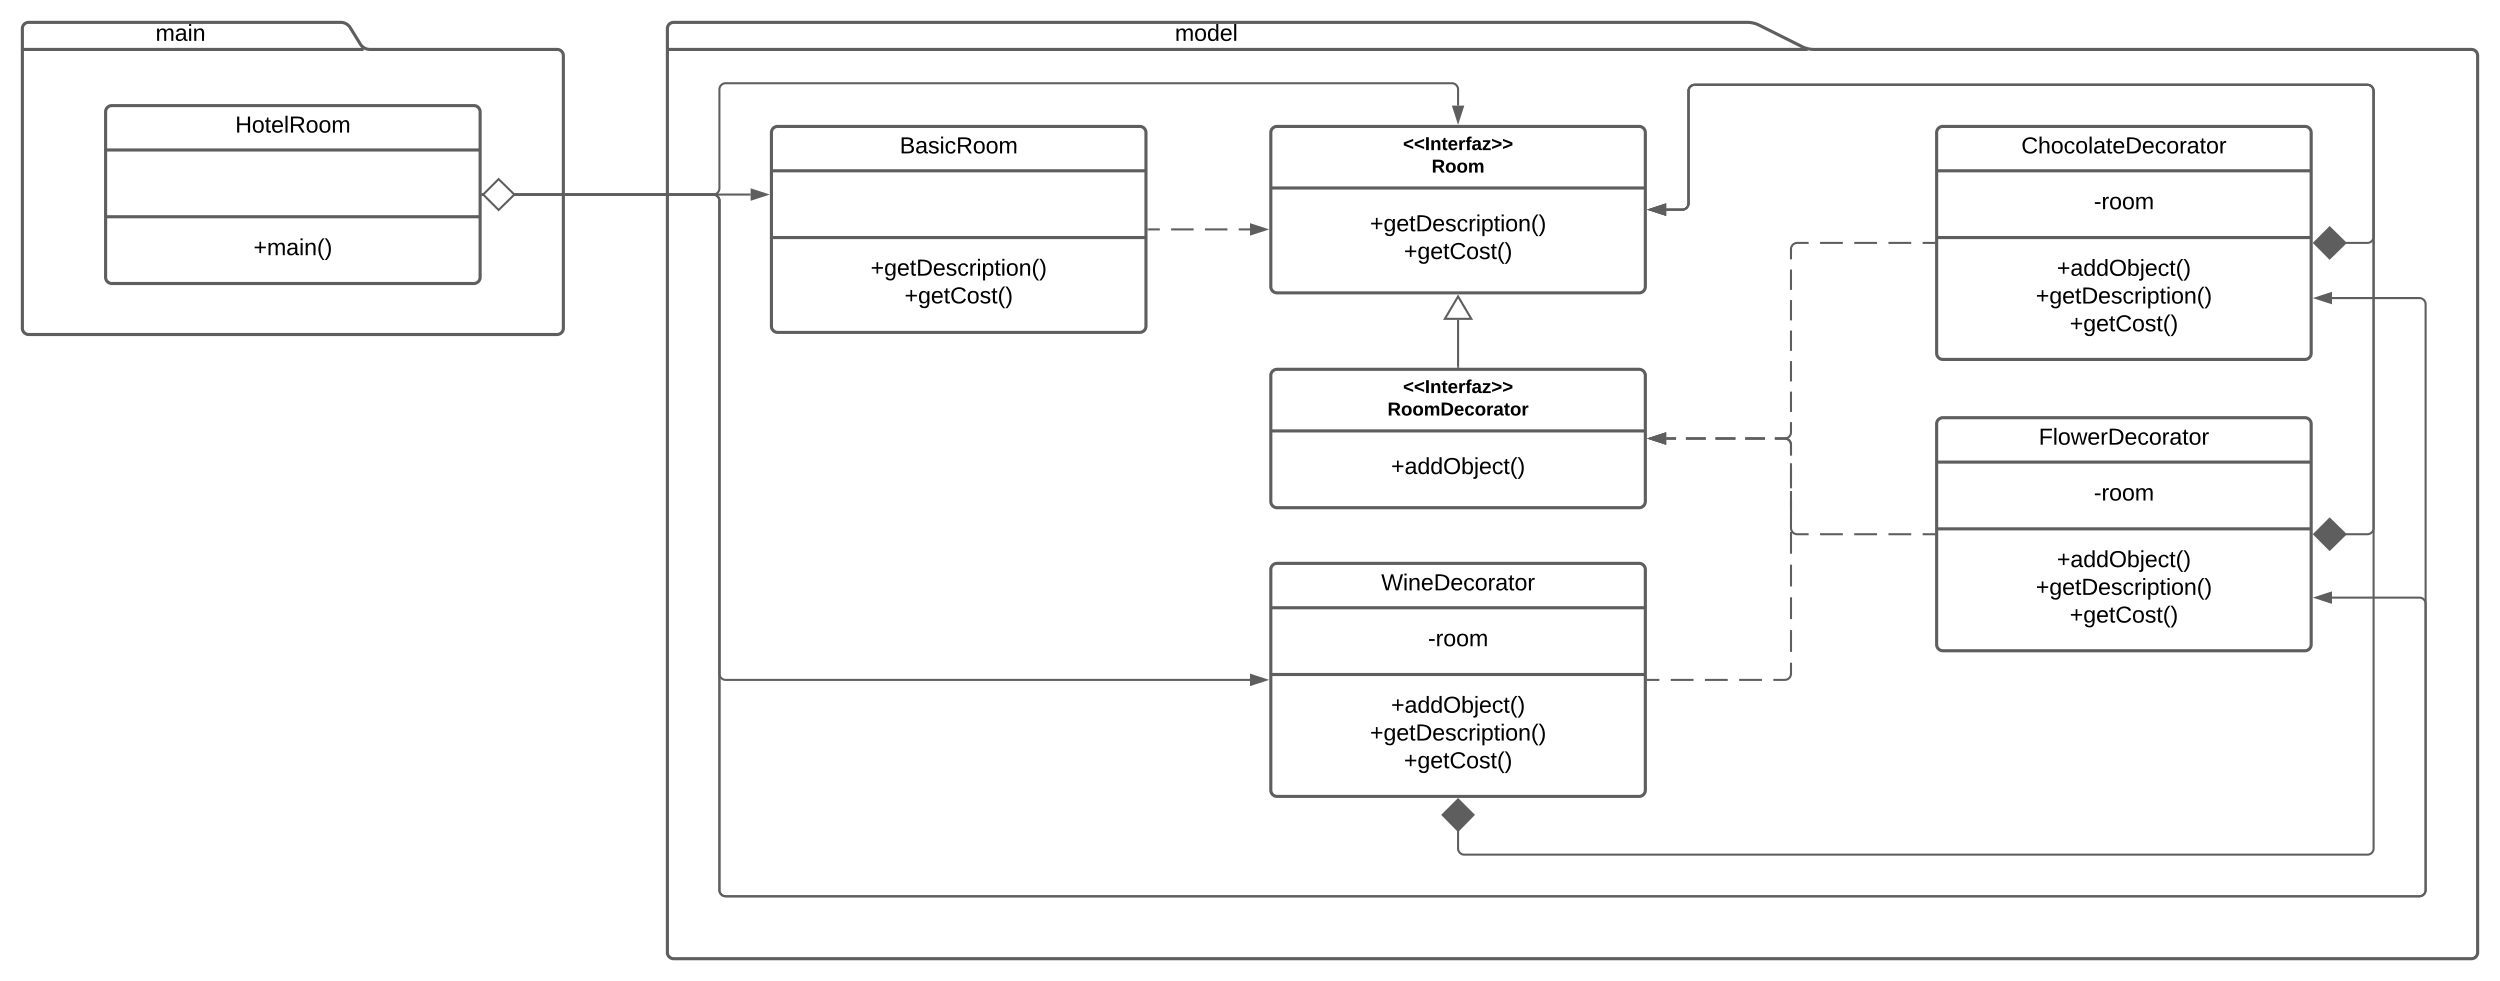 <svg xmlns="http://www.w3.org/2000/svg" xmlns:xlink="http://www.w3.org/1999/xlink" xmlns:lucid="lucid" width="2403" height="943"><g transform="translate(961.5 121.5)" lucid:page-tab-id="0_0"><path d="M-1000-500h2500v1500h-2500z" fill="#fff"/><path d="M-615.14-79.1A10.74 10.74 0 0 0-606-74h180a6 6 0 0 1 6 6v262a6 6 0 0 1-6 6h-508a6 6 0 0 1-6-6V-94a6 6 0 0 1 6-6h300a10.74 10.74 0 0 1 9.14 5.1zM-940-74h328" stroke="#5e5e5e" stroke-width="3" fill="#fff"/><use xlink:href="#a" transform="matrix(1,0,0,1,-932,-100) translate(119.988 17.778)"/><path d="M-860-14a6 6 0 0 1 6-6h348a6 6 0 0 1 6 6v159a6 6 0 0 1-6 6h-348a6 6 0 0 1-6-6z" stroke="#5e5e5e" stroke-width="3" fill="#fff"/><path d="M-860 22.67h360m-360 64.16h360" stroke="#5e5e5e" stroke-width="3" fill="none"/><use xlink:href="#b" transform="matrix(1,0,0,1,-852,-12) translate(116.568 17.944)"/><use xlink:href="#c" transform="matrix(1,0,0,1,-848,94.833) translate(130.16 28.944)"/><path d="M770.63-76.68A25.42 25.42 0 0 0 782-74h632a6 6 0 0 1 6 6v862a6 6 0 0 1-6 6H-314a6 6 0 0 1-6-6V-94a6 6 0 0 1 6-6H718a25.42 25.42 0 0 1 11.37 2.68zM-320-74H776" stroke="#5e5e5e" stroke-width="3" fill="#fff"/><use xlink:href="#d" transform="matrix(1,0,0,1,-312,-100) translate(479.815 17.778)"/><path d="M-220 6a6 6 0 0 1 6-6h348a6 6 0 0 1 6 6v186a6 6 0 0 1-6 6h-348a6 6 0 0 1-6-6z" stroke="#5e5e5e" stroke-width="3" fill="#fff"/><path d="M-220 42.67h360m-360 64.16h360" stroke="#5e5e5e" stroke-width="3" fill="none"/><use xlink:href="#e" transform="matrix(1,0,0,1,-212,8) translate(115.302 17.944)"/><use xlink:href="#f" transform="matrix(1,0,0,1,-208,114.833) translate(83.309 28.611)"/><use xlink:href="#g" transform="matrix(1,0,0,1,-208,114.833) translate(115.932 55.278)"/><path d="M260 6a6 6 0 0 1 6-6h348a6 6 0 0 1 6 6v148a6 6 0 0 1-6 6H266a6 6 0 0 1-6-6z" stroke="#5e5e5e" stroke-width="3" fill="#fff"/><path d="M260 59.2h360" stroke="#5e5e5e" stroke-width="3" fill="none"/><use xlink:href="#h" transform="matrix(1,0,0,1,268,8) translate(119.075 14.8)"/><use xlink:href="#i" transform="matrix(1,0,0,1,268,8) translate(146.575 36.4)"/><use xlink:href="#f" transform="matrix(1,0,0,1,272,67.2) translate(83.309 33.611)"/><use xlink:href="#g" transform="matrix(1,0,0,1,272,67.2) translate(115.932 60.278)"/><path d="M142.5 99h10.83m10.84 0h21.66m10.84 0h21.66m10.83 0H240" stroke="#5e5e5e" stroke-width="2" fill="none"/><path d="M142.53 100h-1.03v-2h1.03z" stroke="#5e5e5e" stroke-width=".05" fill="#5e5e5e"/><path d="M255.26 99L241 103.64v-9.28z" stroke="#5e5e5e" stroke-width="2" fill="#5e5e5e"/><path d="M260 239.5a6 6 0 0 1 6-6h348a6 6 0 0 1 6 6v121a6 6 0 0 1-6 6H266a6 6 0 0 1-6-6z" stroke="#5e5e5e" stroke-width="3" fill="#fff"/><path d="M260 292.7h360" stroke="#5e5e5e" stroke-width="3" fill="none"/><use xlink:href="#h" transform="matrix(1,0,0,1,268,241.5) translate(119.075 14.8)"/><use xlink:href="#j" transform="matrix(1,0,0,1,268,241.5) translate(104.175 36.4)"/><use xlink:href="#k" transform="matrix(1,0,0,1,272,300.7) translate(103.586 33.444)"/><path d="M440 231v-45.02" stroke="#5e5e5e" stroke-width="2" fill="none"/><path d="M441 232h-2v-1.03h2z" stroke="#5e5e5e" stroke-width=".05" fill="#5e5e5e"/><path d="M440 163.46l12.73 21.52h-25.46z" stroke="#5e5e5e" stroke-width="2" fill="#fff"/><path d="M900 6a6 6 0 0 1 6-6h348a6 6 0 0 1 6 6v212a6 6 0 0 1-6 6H906a6 6 0 0 1-6-6z" stroke="#5e5e5e" stroke-width="3" fill="#fff"/><path d="M900 42.67h360m-360 64.16h360" stroke="#5e5e5e" stroke-width="3" fill="none"/><use xlink:href="#l" transform="matrix(1,0,0,1,908,8) translate(73.389 17.944)"/><use xlink:href="#m" transform="matrix(1,0,0,1,912,50.667) translate(139.08 28.944)"/><use xlink:href="#n" transform="matrix(1,0,0,1,912,114.833) translate(103.586 28.778)"/><use xlink:href="#f" transform="matrix(1,0,0,1,912,114.833) translate(83.309 55.444)"/><use xlink:href="#g" transform="matrix(1,0,0,1,912,114.833) translate(115.932 82.111)"/><path d="M897.5 112h-10.96m-10.96 0h-21.9m-10.97 0h-21.9m-10.97 0h-21.9m-10.97 0H766l-.94.07-.9.22-.88.35-.8.5-.72.6-.6.72-.5.8-.37.88-.23.9-.07.95v9.78m0 9.78v19.55m0 9.8v19.54m0 9.78v19.56m0 9.78v19.55m0 9.8v19.54m0 9.78V294l-.07.94-.22.9-.35.88-.5.8-.6.72-.72.6-.8.5-.88.37-.9.23-.95.07h-9.5m-9.5 0h-19m-9.5 0h-19m-9.5 0h-19m-9.5 0H640" stroke="#5e5e5e" stroke-width="2" fill="none"/><path d="M898.5 113h-1.03v-2h1.03z" stroke="#5e5e5e" stroke-width=".05" fill="#5e5e5e"/><path d="M624.74 300l14.26-4.63v9.26z" stroke="#5e5e5e" stroke-width="2" fill="#5e5e5e"/><path d="M1292.25 112H1314a6 6 0 0 0 6-6V-34a6 6 0 0 0-6-6H667.5a6 6 0 0 0-6 6V74a6 6 0 0 1-6 6H640" stroke="#5e5e5e" stroke-width="2" fill="none"/><path d="M1262.9 112l14.86-14.85L1292.9 112l-15.14 14.85zM624.74 80L639 75.36v9.28z" stroke="#5e5e5e" stroke-width="2" fill="#5e5e5e"/><path d="M900 286a6 6 0 0 1 6-6h348a6 6 0 0 1 6 6v212a6 6 0 0 1-6 6H906a6 6 0 0 1-6-6z" stroke="#5e5e5e" stroke-width="3" fill="#fff"/><path d="M900 322.67h360m-360 64.16h360" stroke="#5e5e5e" stroke-width="3" fill="none"/><use xlink:href="#o" transform="matrix(1,0,0,1,908,288) translate(90.117 17.944)"/><use xlink:href="#m" transform="matrix(1,0,0,1,912,330.667) translate(139.08 28.944)"/><use xlink:href="#n" transform="matrix(1,0,0,1,912,394.833) translate(103.586 28.778)"/><use xlink:href="#f" transform="matrix(1,0,0,1,912,394.833) translate(83.309 55.444)"/><use xlink:href="#g" transform="matrix(1,0,0,1,912,394.833) translate(115.932 82.111)"/><path d="M1292.25 392H1314a6 6 0 0 0 6-6V-34a6 6 0 0 0-6-6H667.5a6 6 0 0 0-6 6V74a6 6 0 0 1-6 6H640" stroke="#5e5e5e" stroke-width="2" fill="none"/><path d="M1262.9 392l14.86-14.85L1292.9 392l-15.14 14.85zM624.74 80L639 75.36v9.28z" stroke="#5e5e5e" stroke-width="2" fill="#5e5e5e"/><path d="M897.5 392h-10.96m-10.96 0h-21.9m-10.97 0h-21.9m-10.97 0h-21.9m-10.97 0H766l-.94-.07-.9-.22-.88-.35-.8-.5-.72-.6-.6-.72-.5-.8-.37-.88-.23-.9-.07-.95v-8.9m0-8.88v-17.78m0-8.88v-17.78m0-8.9V306l-.07-.94-.22-.9-.35-.88-.5-.8-.6-.72-.72-.6-.8-.5-.88-.37-.9-.23-.95-.07h-9.5m-9.5 0h-19m-9.5 0h-19m-9.5 0h-19m-9.5 0H640" stroke="#5e5e5e" stroke-width="2" fill="none"/><path d="M898.5 393h-1.03v-2h1.03z" stroke="#5e5e5e" stroke-width=".05" fill="#5e5e5e"/><path d="M624.74 300l14.26-4.63v9.26z" stroke="#5e5e5e" stroke-width="2" fill="#5e5e5e"/><path d="M260 426a6 6 0 0 1 6-6h348a6 6 0 0 1 6 6v212a6 6 0 0 1-6 6H266a6 6 0 0 1-6-6z" stroke="#5e5e5e" stroke-width="3" fill="#fff"/><path d="M260 462.67h360m-360 64.16h360" stroke="#5e5e5e" stroke-width="3" fill="none"/><use xlink:href="#p" transform="matrix(1,0,0,1,268,428) translate(98.08 17.944)"/><use xlink:href="#m" transform="matrix(1,0,0,1,272,470.667) translate(139.08 28.944)"/><use xlink:href="#n" transform="matrix(1,0,0,1,272,534.833) translate(103.586 28.778)"/><use xlink:href="#f" transform="matrix(1,0,0,1,272,534.833) translate(83.309 55.444)"/><use xlink:href="#g" transform="matrix(1,0,0,1,272,534.833) translate(115.932 82.111)"/><path d="M622.5 532h10.96m10.96 0h21.9m10.97 0h21.9m10.97 0h21.9m10.97 0H754l.94-.07.9-.22.88-.35.8-.5.72-.6.6-.72.5-.8.37-.88.23-.9.07-.95v-10.48m0-10.47V484.1m0-10.48v-20.95m0-10.48v-20.96m0-10.48V389.8m0-10.47v-20.95m0-10.48v-20.95m0-10.47V306l-.07-.94-.22-.9-.35-.88-.5-.8-.6-.72-.72-.6-.8-.5-.88-.37-.9-.23-.95-.07h-9.5m-9.5 0h-19m-9.5 0h-19m-9.5 0h-19m-9.5 0H640" stroke="#5e5e5e" stroke-width="2" fill="none"/><path d="M622.53 533h-1.03v-2h1.03z" stroke="#5e5e5e" stroke-width=".05" fill="#5e5e5e"/><path d="M624.74 300l14.26-4.63v9.26z" stroke="#5e5e5e" stroke-width="2" fill="#5e5e5e"/><path d="M440 676.25V694a6 6 0 0 0 6 6h868a6 6 0 0 0 6-6V-34a6 6 0 0 0-6-6H667.5a6 6 0 0 0-6 6V74a6 6 0 0 1-6 6H640" stroke="#5e5e5e" stroke-width="2" fill="none"/><path d="M440 646.9l14.85 14.86L440 676.9l-14.85-15.14zM624.74 80L639 75.36v9.28z" stroke="#5e5e5e" stroke-width="2" fill="#5e5e5e"/><path d="M-497.5 65.5H-240" stroke="#5e5e5e" stroke-width="2" fill="none"/><path d="M-497.47 66.5h-1.03v-2h1.03z" stroke="#5e5e5e" stroke-width=".05" fill="#5e5e5e"/><path d="M-224.74 65.5L-239 70.14v-9.27z" stroke="#5e5e5e" stroke-width="2" fill="#5e5e5e"/><path d="M-497.5 65.5H-276a6 6 0 0 0 6-6v-95a6 6 0 0 1 6-6h698a6 6 0 0 1 6 6V-20" stroke="#5e5e5e" stroke-width="2" fill="none"/><path d="M-497.47 66.5h-1.03v-2h1.03z" stroke="#5e5e5e" stroke-width=".05" fill="#5e5e5e"/><path d="M440-4.74L435.37-19h9.26z" stroke="#5e5e5e" stroke-width="2" fill="#5e5e5e"/><path d="M-497.5 65.5H-276a6 6 0 0 1 6 6V526a6 6 0 0 0 6 6h504" stroke="#5e5e5e" stroke-width="2" fill="none"/><path d="M-497.47 66.5h-1.03v-2h1.03z" stroke="#5e5e5e" stroke-width=".05" fill="#5e5e5e"/><path d="M255.26 532L241 536.63v-9.26z" stroke="#5e5e5e" stroke-width="2" fill="#5e5e5e"/><path d="M-497.5 65.5H-276a6 6 0 0 1 6 6V734a6 6 0 0 0 6 6h1628a6 6 0 0 0 6-6V458.93a6 6 0 0 0-6-6h-84" stroke="#5e5e5e" stroke-width="2" fill="none"/><path d="M-497.47 66.5h-1.03v-2h1.03z" stroke="#5e5e5e" stroke-width=".05" fill="#5e5e5e"/><path d="M1264.74 452.93l14.26-4.63v9.27z" stroke="#5e5e5e" stroke-width="2" fill="#5e5e5e"/><path d="M-467.75 65.5H-276a6 6 0 0 1 6 6V734a6 6 0 0 0 6 6h1628a6 6 0 0 0 6-6V171a6 6 0 0 0-6-6h-84" stroke="#5e5e5e" stroke-width="2" fill="none"/><path d="M-497.1 65.5l14.86-14.85 15.15 14.85-15.14 14.85z" stroke="#5e5e5e" stroke-width="2" fill="#fff"/><path d="M1264.74 165l14.26-4.64v9.27z" stroke="#5e5e5e" stroke-width="2" fill="#5e5e5e"/><defs><path d="M210-169c-67 3-38 105-44 169h-31v-121c0-29-5-50-35-48C34-165 62-65 56 0H25l-1-190h30c1 10-1 24 2 32 10-44 99-50 107 0 11-21 27-35 58-36 85-2 47 119 55 194h-31v-121c0-29-5-49-35-48" id="q"/><path d="M141-36C126-15 110 5 73 4 37 3 15-17 15-53c-1-64 63-63 125-63 3-35-9-54-41-54-24 1-41 7-42 31l-33-3c5-37 33-52 76-52 45 0 72 20 72 64v82c-1 20 7 32 28 27v20c-31 9-61-2-59-35zM48-53c0 20 12 33 32 33 41-3 63-29 60-74-43 2-92-5-92 41" id="r"/><path d="M24-231v-30h32v30H24zM24 0v-190h32V0H24" id="s"/><path d="M117-194c89-4 53 116 60 194h-32v-121c0-31-8-49-39-48C34-167 62-67 57 0H25l-1-190h30c1 10-1 24 2 32 11-22 29-35 61-36" id="t"/><g id="a"><use transform="matrix(0.062,0,0,0.062,0,0)" xlink:href="#q"/><use transform="matrix(0.062,0,0,0.062,18.457,0)" xlink:href="#r"/><use transform="matrix(0.062,0,0,0.062,30.802,0)" xlink:href="#s"/><use transform="matrix(0.062,0,0,0.062,35.679,0)" xlink:href="#t"/></g><path d="M197 0v-115H63V0H30v-248h33v105h134v-105h34V0h-34" id="u"/><path d="M100-194c62-1 85 37 85 99 1 63-27 99-86 99S16-35 15-95c0-66 28-99 85-99zM99-20c44 1 53-31 53-75 0-43-8-75-51-75s-53 32-53 75 10 74 51 75" id="v"/><path d="M59-47c-2 24 18 29 38 22v24C64 9 27 4 27-40v-127H5v-23h24l9-43h21v43h35v23H59v120" id="w"/><path d="M100-194c63 0 86 42 84 106H49c0 40 14 67 53 68 26 1 43-12 49-29l28 8c-11 28-37 45-77 45C44 4 14-33 15-96c1-61 26-98 85-98zm52 81c6-60-76-77-97-28-3 7-6 17-6 28h103" id="x"/><path d="M24 0v-261h32V0H24" id="y"/><path d="M233-177c-1 41-23 64-60 70L243 0h-38l-65-103H63V0H30v-248c88 3 205-21 203 71zM63-129c60-2 137 13 137-47 0-61-80-42-137-45v92" id="z"/><g id="b"><use transform="matrix(0.062,0,0,0.062,0,0)" xlink:href="#u"/><use transform="matrix(0.062,0,0,0.062,15.988,0)" xlink:href="#v"/><use transform="matrix(0.062,0,0,0.062,28.333,0)" xlink:href="#w"/><use transform="matrix(0.062,0,0,0.062,34.506,0)" xlink:href="#x"/><use transform="matrix(0.062,0,0,0.062,46.852,0)" xlink:href="#y"/><use transform="matrix(0.062,0,0,0.062,51.728,0)" xlink:href="#z"/><use transform="matrix(0.062,0,0,0.062,67.716,0)" xlink:href="#v"/><use transform="matrix(0.062,0,0,0.062,80.062,0)" xlink:href="#v"/><use transform="matrix(0.062,0,0,0.062,92.407,0)" xlink:href="#q"/></g><path d="M118-107v75H92v-75H18v-26h74v-75h26v75h74v26h-74" id="A"/><path d="M87 75C49 33 22-17 22-94c0-76 28-126 65-167h31c-38 41-64 92-64 168S80 34 118 75H87" id="B"/><path d="M33-261c38 41 65 92 65 168S71 34 33 75H2C39 34 66-17 66-93S39-220 2-261h31" id="C"/><g id="c"><use transform="matrix(0.062,0,0,0.062,0,0)" xlink:href="#A"/><use transform="matrix(0.062,0,0,0.062,12.963,0)" xlink:href="#q"/><use transform="matrix(0.062,0,0,0.062,31.42,0)" xlink:href="#r"/><use transform="matrix(0.062,0,0,0.062,43.765,0)" xlink:href="#s"/><use transform="matrix(0.062,0,0,0.062,48.642,0)" xlink:href="#t"/><use transform="matrix(0.062,0,0,0.062,60.988,0)" xlink:href="#B"/><use transform="matrix(0.062,0,0,0.062,68.333,0)" xlink:href="#C"/></g><path d="M85-194c31 0 48 13 60 33l-1-100h32l1 261h-30c-2-10 0-23-3-31C134-8 116 4 85 4 32 4 16-35 15-94c0-66 23-100 70-100zm9 24c-40 0-46 34-46 75 0 40 6 74 45 74 42 0 51-32 51-76 0-42-9-74-50-73" id="D"/><g id="d"><use transform="matrix(0.062,0,0,0.062,0,0)" xlink:href="#q"/><use transform="matrix(0.062,0,0,0.062,18.457,0)" xlink:href="#v"/><use transform="matrix(0.062,0,0,0.062,30.802,0)" xlink:href="#D"/><use transform="matrix(0.062,0,0,0.062,43.148,0)" xlink:href="#x"/><use transform="matrix(0.062,0,0,0.062,55.494,0)" xlink:href="#y"/></g><path d="M160-131c35 5 61 23 61 61C221 17 115-2 30 0v-248c76 3 177-17 177 60 0 33-19 50-47 57zm-97-11c50-1 110 9 110-42 0-47-63-36-110-37v79zm0 115c55-2 124 14 124-45 0-56-70-42-124-44v89" id="E"/><path d="M135-143c-3-34-86-38-87 0 15 53 115 12 119 90S17 21 10-45l28-5c4 36 97 45 98 0-10-56-113-15-118-90-4-57 82-63 122-42 12 7 21 19 24 35" id="F"/><path d="M96-169c-40 0-48 33-48 73s9 75 48 75c24 0 41-14 43-38l32 2c-6 37-31 61-74 61-59 0-76-41-82-99-10-93 101-131 147-64 4 7 5 14 7 22l-32 3c-4-21-16-35-41-35" id="G"/><g id="e"><use transform="matrix(0.062,0,0,0.062,0,0)" xlink:href="#E"/><use transform="matrix(0.062,0,0,0.062,14.815,0)" xlink:href="#r"/><use transform="matrix(0.062,0,0,0.062,27.16,0)" xlink:href="#F"/><use transform="matrix(0.062,0,0,0.062,38.272,0)" xlink:href="#s"/><use transform="matrix(0.062,0,0,0.062,43.148,0)" xlink:href="#G"/><use transform="matrix(0.062,0,0,0.062,54.259,0)" xlink:href="#z"/><use transform="matrix(0.062,0,0,0.062,70.247,0)" xlink:href="#v"/><use transform="matrix(0.062,0,0,0.062,82.593,0)" xlink:href="#v"/><use transform="matrix(0.062,0,0,0.062,94.938,0)" xlink:href="#q"/></g><path d="M177-190C167-65 218 103 67 71c-23-6-38-20-44-43l32-5c15 47 100 32 89-28v-30C133-14 115 1 83 1 29 1 15-40 15-95c0-56 16-97 71-98 29-1 48 16 59 35 1-10 0-23 2-32h30zM94-22c36 0 50-32 50-73 0-42-14-75-50-75-39 0-46 34-46 75s6 73 46 73" id="H"/><path d="M30-248c118-7 216 8 213 122C240-48 200 0 122 0H30v-248zM63-27c89 8 146-16 146-99s-60-101-146-95v194" id="I"/><path d="M114-163C36-179 61-72 57 0H25l-1-190h30c1 12-1 29 2 39 6-27 23-49 58-41v29" id="J"/><path d="M115-194c55 1 70 41 70 98S169 2 115 4C84 4 66-9 55-30l1 105H24l-1-265h31l2 30c10-21 28-34 59-34zm-8 174c40 0 45-34 45-75s-6-73-45-74c-42 0-51 32-51 76 0 43 10 73 51 73" id="K"/><g id="f"><use transform="matrix(0.062,0,0,0.062,0,0)" xlink:href="#A"/><use transform="matrix(0.062,0,0,0.062,12.963,0)" xlink:href="#H"/><use transform="matrix(0.062,0,0,0.062,25.309,0)" xlink:href="#x"/><use transform="matrix(0.062,0,0,0.062,37.654,0)" xlink:href="#w"/><use transform="matrix(0.062,0,0,0.062,43.827,0)" xlink:href="#I"/><use transform="matrix(0.062,0,0,0.062,59.815,0)" xlink:href="#x"/><use transform="matrix(0.062,0,0,0.062,72.16,0)" xlink:href="#F"/><use transform="matrix(0.062,0,0,0.062,83.272,0)" xlink:href="#G"/><use transform="matrix(0.062,0,0,0.062,94.383,0)" xlink:href="#J"/><use transform="matrix(0.062,0,0,0.062,101.728,0)" xlink:href="#s"/><use transform="matrix(0.062,0,0,0.062,106.605,0)" xlink:href="#K"/><use transform="matrix(0.062,0,0,0.062,118.951,0)" xlink:href="#w"/><use transform="matrix(0.062,0,0,0.062,125.123,0)" xlink:href="#s"/><use transform="matrix(0.062,0,0,0.062,130,0)" xlink:href="#v"/><use transform="matrix(0.062,0,0,0.062,142.346,0)" xlink:href="#t"/><use transform="matrix(0.062,0,0,0.062,154.691,0)" xlink:href="#B"/><use transform="matrix(0.062,0,0,0.062,162.037,0)" xlink:href="#C"/></g><path d="M212-179c-10-28-35-45-73-45-59 0-87 40-87 99 0 60 29 101 89 101 43 0 62-24 78-52l27 14C228-24 195 4 139 4 59 4 22-46 18-125c-6-104 99-153 187-111 19 9 31 26 39 46" id="L"/><g id="g"><use transform="matrix(0.062,0,0,0.062,0,0)" xlink:href="#A"/><use transform="matrix(0.062,0,0,0.062,12.963,0)" xlink:href="#H"/><use transform="matrix(0.062,0,0,0.062,25.309,0)" xlink:href="#x"/><use transform="matrix(0.062,0,0,0.062,37.654,0)" xlink:href="#w"/><use transform="matrix(0.062,0,0,0.062,43.827,0)" xlink:href="#L"/><use transform="matrix(0.062,0,0,0.062,59.815,0)" xlink:href="#v"/><use transform="matrix(0.062,0,0,0.062,72.16,0)" xlink:href="#F"/><use transform="matrix(0.062,0,0,0.062,83.272,0)" xlink:href="#w"/><use transform="matrix(0.062,0,0,0.062,89.444,0)" xlink:href="#B"/><use transform="matrix(0.062,0,0,0.062,96.79,0)" xlink:href="#C"/></g><path d="M15-91v-56l181-69v40L49-119l147 57v40" id="M"/><path d="M24 0v-248h52V0H24" id="N"/><path d="M135-194c87-1 58 113 63 194h-50c-7-57 23-157-34-157-59 0-34 97-39 157H25l-1-190h47c2 12-1 28 3 38 12-26 28-41 61-42" id="O"/><path d="M115-3C79 11 28 4 28-45v-112H4v-33h27l15-45h31v45h36v33H77v99c-1 23 16 31 38 25v30" id="P"/><path d="M185-48c-13 30-37 53-82 52C43 2 14-33 14-96s30-98 90-98c62 0 83 45 84 108H66c0 31 8 55 39 56 18 0 30-7 34-22zm-45-69c5-46-57-63-70-21-2 6-4 13-4 21h74" id="Q"/><path d="M135-150c-39-12-60 13-60 57V0H25l-1-190h47c2 13-1 29 3 40 6-28 27-53 61-41v41" id="R"/><path d="M121-226c-27-7-43 5-38 36h38v33H83V0H34v-157H6v-33h28c-9-59 32-81 87-68v32" id="S"/><path d="M133-34C117-15 103 5 69 4 32 3 11-16 11-54c-1-60 55-63 116-61 1-26-3-47-28-47-18 1-26 9-28 27l-52-2c7-38 36-58 82-57s74 22 75 68l1 82c-1 14 12 18 25 15v27c-30 8-71 5-69-32zm-48 3c29 0 43-24 42-57-32 0-66-3-65 30 0 17 8 27 23 27" id="T"/><path d="M12 0v-35l95-120H19v-35h142v35L67-36h103V0H12" id="U"/><path d="M15-22v-40l146-57-146-57v-40l181 69v56" id="V"/><g id="h"><use transform="matrix(0.05,0,0,0.05,0,0)" xlink:href="#M"/><use transform="matrix(0.05,0,0,0.05,10.5,0)" xlink:href="#M"/><use transform="matrix(0.05,0,0,0.05,21,0)" xlink:href="#N"/><use transform="matrix(0.05,0,0,0.05,26,0)" xlink:href="#O"/><use transform="matrix(0.05,0,0,0.05,36.95,0)" xlink:href="#P"/><use transform="matrix(0.05,0,0,0.05,42.9,0)" xlink:href="#Q"/><use transform="matrix(0.05,0,0,0.05,52.9,0)" xlink:href="#R"/><use transform="matrix(0.05,0,0,0.05,59.9,0)" xlink:href="#S"/><use transform="matrix(0.05,0,0,0.05,65.85,0)" xlink:href="#T"/><use transform="matrix(0.05,0,0,0.05,75.85,0)" xlink:href="#U"/><use transform="matrix(0.05,0,0,0.05,84.85,0)" xlink:href="#V"/><use transform="matrix(0.05,0,0,0.05,95.35,0)" xlink:href="#V"/></g><path d="M240-174c0 40-23 61-54 70L253 0h-59l-57-94H76V0H24v-248c93 4 217-23 216 74zM76-134c48-2 112 12 112-38 0-48-66-32-112-35v73" id="W"/><path d="M110-194c64 0 96 36 96 99 0 64-35 99-97 99-61 0-95-36-95-99 0-62 34-99 96-99zm-1 164c35 0 45-28 45-65 0-40-10-65-43-65-34 0-45 26-45 65 0 36 10 65 43 65" id="X"/><path d="M220-157c-53 9-28 100-34 157h-49v-107c1-27-5-49-29-50C55-147 81-57 75 0H25l-1-190h47c2 12-1 28 3 38 10-53 101-56 108 0 13-22 24-43 59-42 82 1 51 116 57 194h-49v-107c-1-25-5-48-29-50" id="Y"/><g id="i"><use transform="matrix(0.05,0,0,0.05,0,0)" xlink:href="#W"/><use transform="matrix(0.05,0,0,0.05,12.95,0)" xlink:href="#X"/><use transform="matrix(0.05,0,0,0.05,23.9,0)" xlink:href="#X"/><use transform="matrix(0.05,0,0,0.05,34.85,0)" xlink:href="#Y"/></g><path d="M24-248c120-7 223 5 221 122C244-46 201 0 124 0H24v-248zM76-40c74 7 117-18 117-86 0-67-45-88-117-82v168" id="Z"/><path d="M190-63c-7 42-38 67-86 67-59 0-84-38-90-98-12-110 154-137 174-36l-49 2c-2-19-15-32-35-32-30 0-35 28-38 64-6 74 65 87 74 30" id="aa"/><g id="j"><use transform="matrix(0.05,0,0,0.05,0,0)" xlink:href="#W"/><use transform="matrix(0.05,0,0,0.05,12.95,0)" xlink:href="#X"/><use transform="matrix(0.05,0,0,0.05,23.9,0)" xlink:href="#X"/><use transform="matrix(0.05,0,0,0.05,34.85,0)" xlink:href="#Y"/><use transform="matrix(0.05,0,0,0.05,50.85,0)" xlink:href="#Z"/><use transform="matrix(0.05,0,0,0.05,63.8,0)" xlink:href="#Q"/><use transform="matrix(0.05,0,0,0.05,73.8,0)" xlink:href="#aa"/><use transform="matrix(0.05,0,0,0.05,83.8,0)" xlink:href="#X"/><use transform="matrix(0.05,0,0,0.05,94.75,0)" xlink:href="#R"/><use transform="matrix(0.05,0,0,0.05,101.75,0)" xlink:href="#T"/><use transform="matrix(0.05,0,0,0.05,111.75,0)" xlink:href="#P"/><use transform="matrix(0.05,0,0,0.05,117.7,0)" xlink:href="#X"/><use transform="matrix(0.05,0,0,0.05,128.65,0)" xlink:href="#R"/></g><path d="M140-251c81 0 123 46 123 126C263-46 219 4 140 4 59 4 17-45 17-125s42-126 123-126zm0 227c63 0 89-41 89-101s-29-99-89-99c-61 0-89 39-89 99S79-25 140-24" id="ab"/><path d="M115-194c53 0 69 39 70 98 0 66-23 100-70 100C84 3 66-7 56-30L54 0H23l1-261h32v101c10-23 28-34 59-34zm-8 174c40 0 45-34 45-75 0-40-5-75-45-74-42 0-51 32-51 76 0 43 10 73 51 73" id="ac"/><path d="M24-231v-30h32v30H24zM-9 49c24 4 33-6 33-30v-209h32V24c2 40-23 58-65 49V49" id="ad"/><g id="k"><use transform="matrix(0.062,0,0,0.062,0,0)" xlink:href="#A"/><use transform="matrix(0.062,0,0,0.062,12.963,0)" xlink:href="#r"/><use transform="matrix(0.062,0,0,0.062,25.309,0)" xlink:href="#D"/><use transform="matrix(0.062,0,0,0.062,37.654,0)" xlink:href="#D"/><use transform="matrix(0.062,0,0,0.062,50,0)" xlink:href="#ab"/><use transform="matrix(0.062,0,0,0.062,67.284,0)" xlink:href="#ac"/><use transform="matrix(0.062,0,0,0.062,79.63,0)" xlink:href="#ad"/><use transform="matrix(0.062,0,0,0.062,84.506,0)" xlink:href="#x"/><use transform="matrix(0.062,0,0,0.062,96.852,0)" xlink:href="#G"/><use transform="matrix(0.062,0,0,0.062,107.963,0)" xlink:href="#w"/><use transform="matrix(0.062,0,0,0.062,114.136,0)" xlink:href="#B"/><use transform="matrix(0.062,0,0,0.062,121.481,0)" xlink:href="#C"/></g><path d="M106-169C34-169 62-67 57 0H25v-261h32l-1 103c12-21 28-36 61-36 89 0 53 116 60 194h-32v-121c2-32-8-49-39-48" id="ae"/><g id="l"><use transform="matrix(0.062,0,0,0.062,0,0)" xlink:href="#L"/><use transform="matrix(0.062,0,0,0.062,15.988,0)" xlink:href="#ae"/><use transform="matrix(0.062,0,0,0.062,28.333,0)" xlink:href="#v"/><use transform="matrix(0.062,0,0,0.062,40.679,0)" xlink:href="#G"/><use transform="matrix(0.062,0,0,0.062,51.79,0)" xlink:href="#v"/><use transform="matrix(0.062,0,0,0.062,64.136,0)" xlink:href="#y"/><use transform="matrix(0.062,0,0,0.062,69.012,0)" xlink:href="#r"/><use transform="matrix(0.062,0,0,0.062,81.358,0)" xlink:href="#w"/><use transform="matrix(0.062,0,0,0.062,87.531,0)" xlink:href="#x"/><use transform="matrix(0.062,0,0,0.062,99.877,0)" xlink:href="#I"/><use transform="matrix(0.062,0,0,0.062,115.864,0)" xlink:href="#x"/><use transform="matrix(0.062,0,0,0.062,128.21,0)" xlink:href="#G"/><use transform="matrix(0.062,0,0,0.062,139.321,0)" xlink:href="#v"/><use transform="matrix(0.062,0,0,0.062,151.667,0)" xlink:href="#J"/><use transform="matrix(0.062,0,0,0.062,159.012,0)" xlink:href="#r"/><use transform="matrix(0.062,0,0,0.062,171.358,0)" xlink:href="#w"/><use transform="matrix(0.062,0,0,0.062,177.531,0)" xlink:href="#v"/><use transform="matrix(0.062,0,0,0.062,189.877,0)" xlink:href="#J"/></g><path d="M16-82v-28h88v28H16" id="af"/><g id="m"><use transform="matrix(0.062,0,0,0.062,0,0)" xlink:href="#af"/><use transform="matrix(0.062,0,0,0.062,7.346,0)" xlink:href="#J"/><use transform="matrix(0.062,0,0,0.062,14.691,0)" xlink:href="#v"/><use transform="matrix(0.062,0,0,0.062,27.037,0)" xlink:href="#v"/><use transform="matrix(0.062,0,0,0.062,39.383,0)" xlink:href="#q"/></g><g id="n"><use transform="matrix(0.062,0,0,0.062,0,0)" xlink:href="#A"/><use transform="matrix(0.062,0,0,0.062,12.963,0)" xlink:href="#r"/><use transform="matrix(0.062,0,0,0.062,25.309,0)" xlink:href="#D"/><use transform="matrix(0.062,0,0,0.062,37.654,0)" xlink:href="#D"/><use transform="matrix(0.062,0,0,0.062,50,0)" xlink:href="#ab"/><use transform="matrix(0.062,0,0,0.062,67.284,0)" xlink:href="#ac"/><use transform="matrix(0.062,0,0,0.062,79.63,0)" xlink:href="#ad"/><use transform="matrix(0.062,0,0,0.062,84.506,0)" xlink:href="#x"/><use transform="matrix(0.062,0,0,0.062,96.852,0)" xlink:href="#G"/><use transform="matrix(0.062,0,0,0.062,107.963,0)" xlink:href="#w"/><use transform="matrix(0.062,0,0,0.062,114.136,0)" xlink:href="#B"/><use transform="matrix(0.062,0,0,0.062,121.481,0)" xlink:href="#C"/></g><path d="M63-220v92h138v28H63V0H30v-248h175v28H63" id="ag"/><path d="M206 0h-36l-40-164L89 0H53L-1-190h32L70-26l43-164h34l41 164 42-164h31" id="ah"/><g id="o"><use transform="matrix(0.062,0,0,0.062,0,0)" xlink:href="#ag"/><use transform="matrix(0.062,0,0,0.062,13.519,0)" xlink:href="#y"/><use transform="matrix(0.062,0,0,0.062,18.395,0)" xlink:href="#v"/><use transform="matrix(0.062,0,0,0.062,30.741,0)" xlink:href="#ah"/><use transform="matrix(0.062,0,0,0.062,46.728,0)" xlink:href="#x"/><use transform="matrix(0.062,0,0,0.062,59.074,0)" xlink:href="#J"/><use transform="matrix(0.062,0,0,0.062,66.42,0)" xlink:href="#I"/><use transform="matrix(0.062,0,0,0.062,82.407,0)" xlink:href="#x"/><use transform="matrix(0.062,0,0,0.062,94.753,0)" xlink:href="#G"/><use transform="matrix(0.062,0,0,0.062,105.864,0)" xlink:href="#v"/><use transform="matrix(0.062,0,0,0.062,118.21,0)" xlink:href="#J"/><use transform="matrix(0.062,0,0,0.062,125.556,0)" xlink:href="#r"/><use transform="matrix(0.062,0,0,0.062,137.901,0)" xlink:href="#w"/><use transform="matrix(0.062,0,0,0.062,144.074,0)" xlink:href="#v"/><use transform="matrix(0.062,0,0,0.062,156.42,0)" xlink:href="#J"/></g><path d="M266 0h-40l-56-210L115 0H75L2-248h35L96-30l15-64 43-154h32l59 218 59-218h35" id="ai"/><g id="p"><use transform="matrix(0.062,0,0,0.062,0,0)" xlink:href="#ai"/><use transform="matrix(0.062,0,0,0.062,20.926,0)" xlink:href="#s"/><use transform="matrix(0.062,0,0,0.062,25.802,0)" xlink:href="#t"/><use transform="matrix(0.062,0,0,0.062,38.148,0)" xlink:href="#x"/><use transform="matrix(0.062,0,0,0.062,50.494,0)" xlink:href="#I"/><use transform="matrix(0.062,0,0,0.062,66.481,0)" xlink:href="#x"/><use transform="matrix(0.062,0,0,0.062,78.827,0)" xlink:href="#G"/><use transform="matrix(0.062,0,0,0.062,89.938,0)" xlink:href="#v"/><use transform="matrix(0.062,0,0,0.062,102.284,0)" xlink:href="#J"/><use transform="matrix(0.062,0,0,0.062,109.63,0)" xlink:href="#r"/><use transform="matrix(0.062,0,0,0.062,121.975,0)" xlink:href="#w"/><use transform="matrix(0.062,0,0,0.062,128.148,0)" xlink:href="#v"/><use transform="matrix(0.062,0,0,0.062,140.494,0)" xlink:href="#J"/></g></defs></g></svg>
